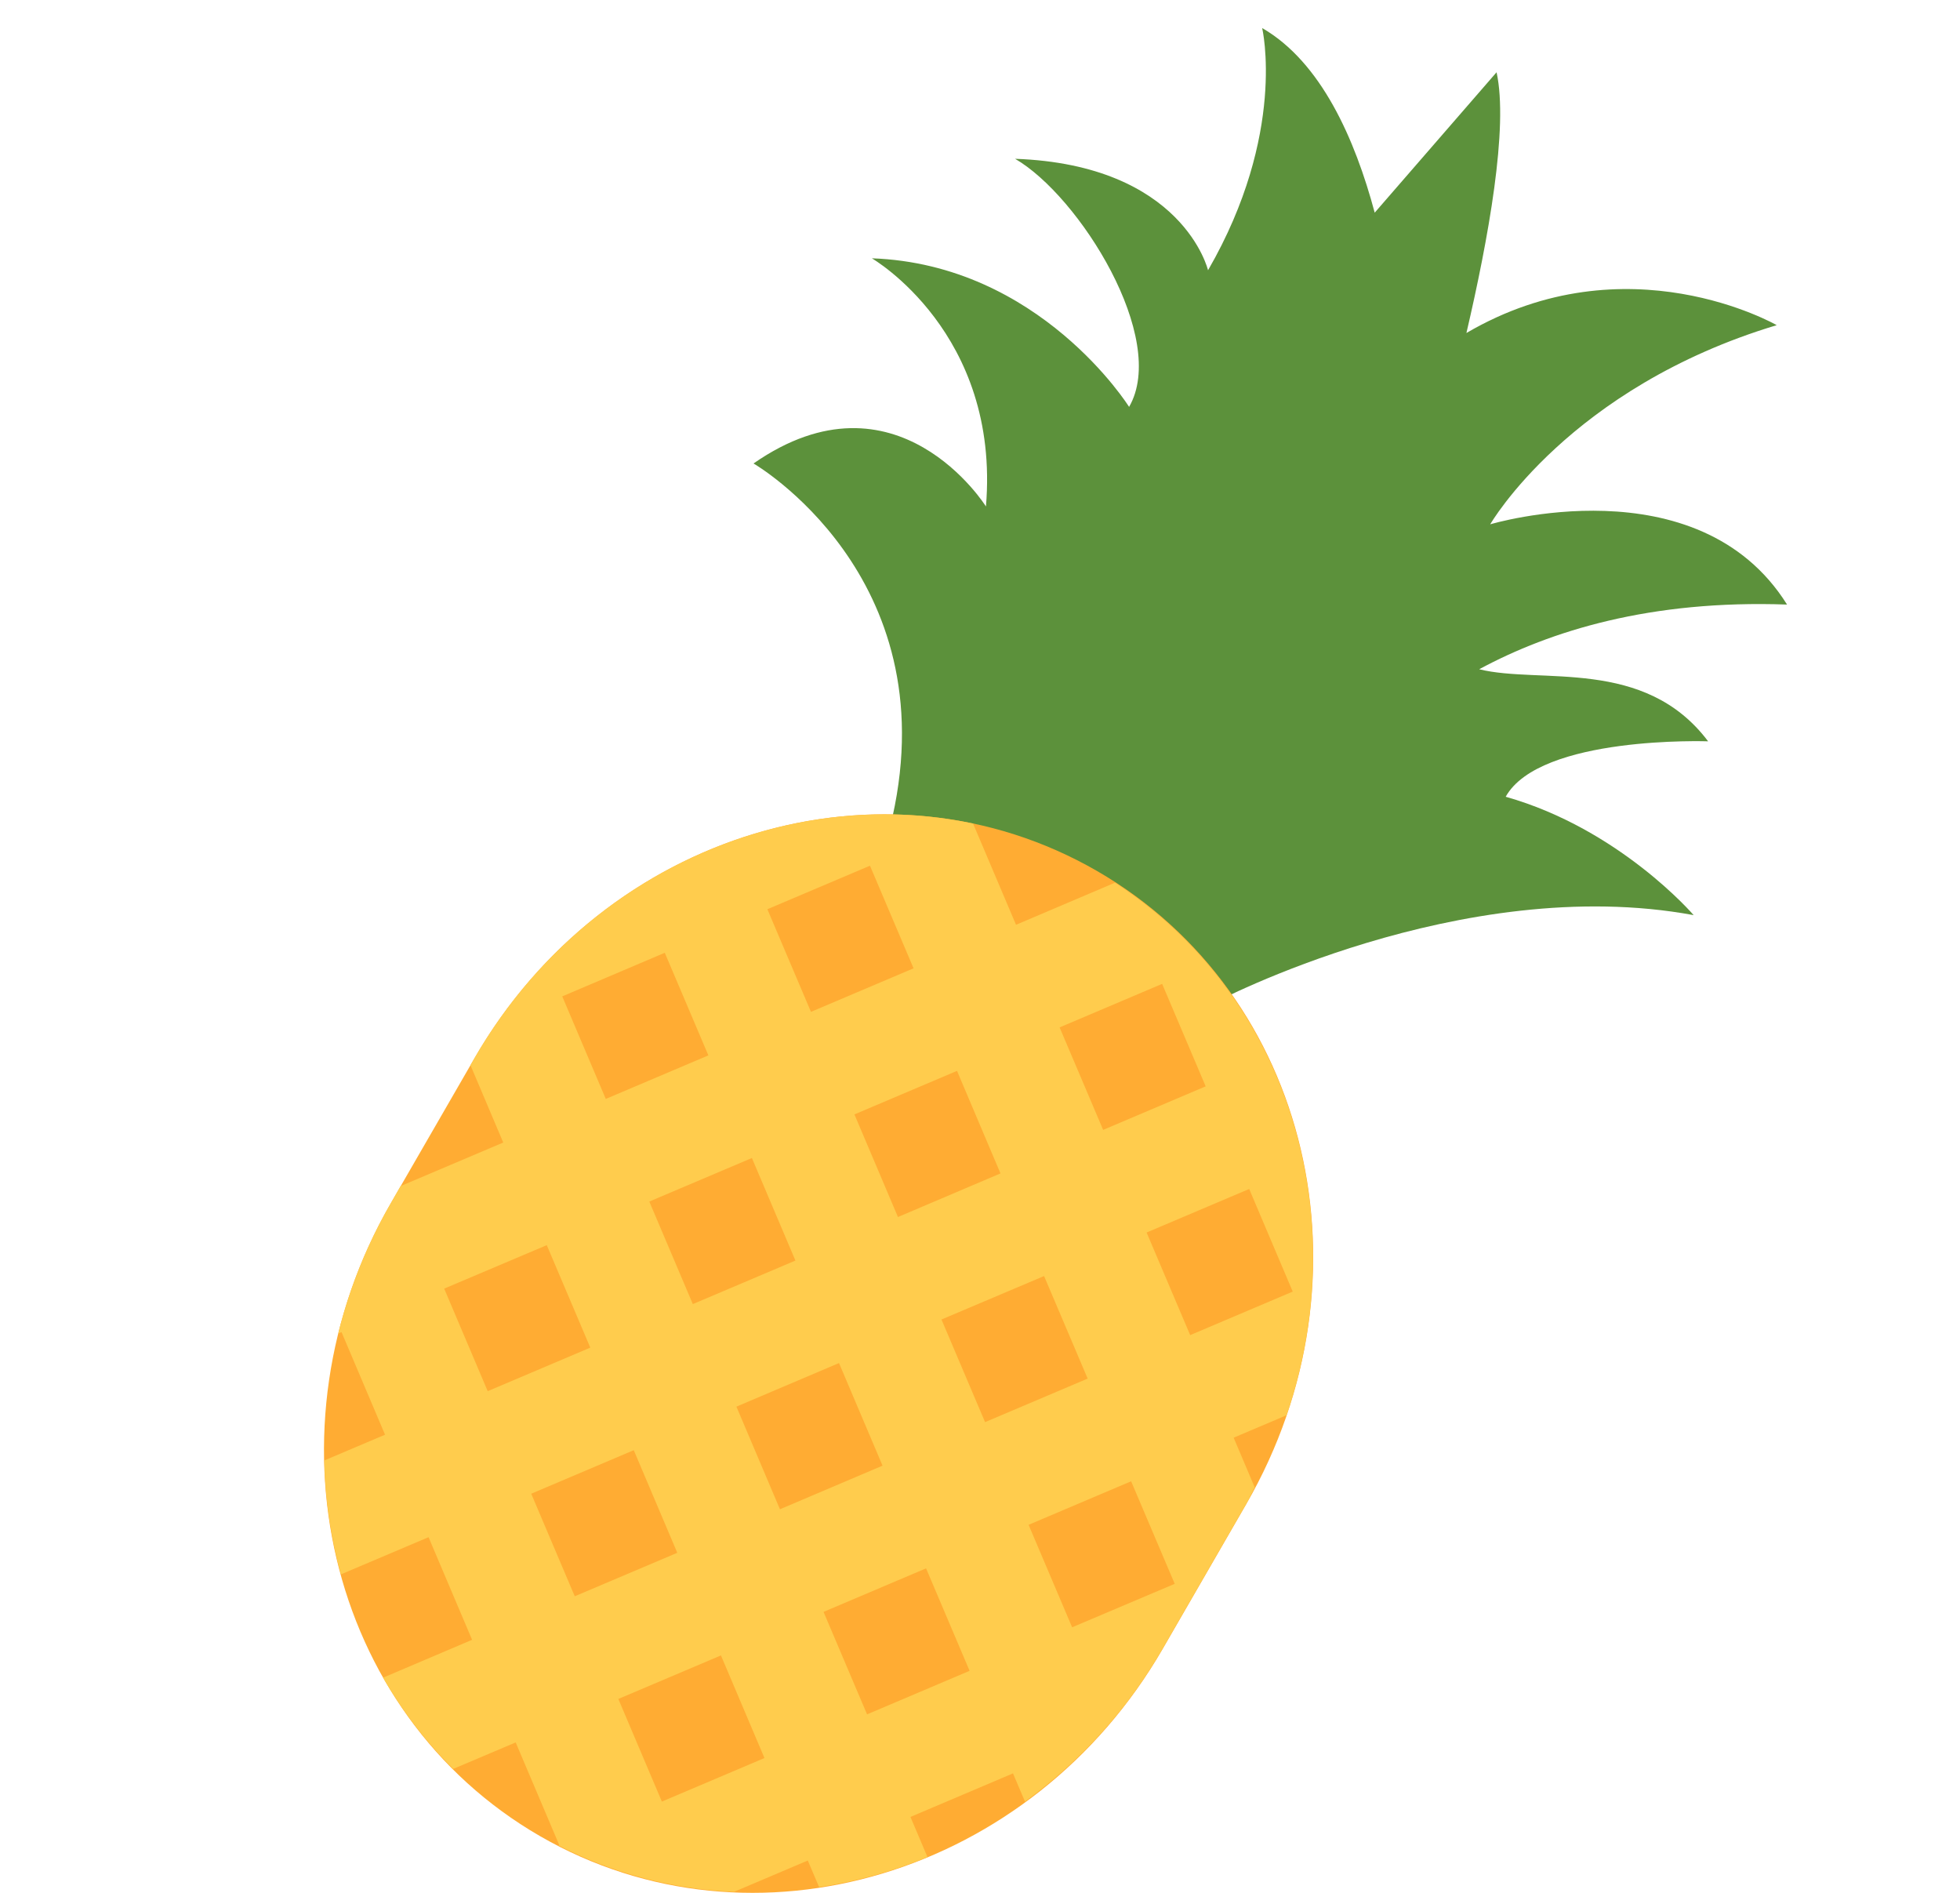 <svg width="29" height="28" viewBox="0 0 29 28" fill="none" xmlns="http://www.w3.org/2000/svg">
<g id="twemoji:pineapple">
<path id="Vector" d="M14.588 7.492C14.803 4.92 12.9 3.821 12.9 3.821C15.388 3.909 16.706 6.019 16.706 6.019C17.291 5.008 15.97 2.899 15.019 2.349C17.506 2.437 17.874 3.998 17.874 3.998C19.043 1.975 18.675 0.415 18.675 0.415C19.547 0.918 20.049 2.058 20.34 3.146L22.143 1.069C22.322 1.881 22.021 3.538 21.697 4.926C24.073 3.534 26.288 4.81 26.288 4.81C23.216 5.734 22.049 7.756 22.049 7.756C22.049 7.756 25.12 6.833 26.441 8.943C24.421 8.871 22.941 9.331 21.886 9.9C22.791 10.124 24.332 9.716 25.273 10.966C25.273 10.966 22.786 10.878 22.278 11.786C23.968 12.264 25.059 13.537 25.059 13.537C21.619 12.901 17.963 14.835 17.963 14.835L13.204 12.088C14.004 8.505 11.149 6.856 11.149 6.856C13.268 5.382 14.588 7.492 14.588 7.492Z" fill="#5C913B"/>
<path id="Vector_2" d="M5.784 17.796C3.849 21.147 4.836 25.34 7.99 27.161C11.144 28.982 15.27 27.741 17.204 24.39L18.44 22.249C20.375 18.897 19.386 14.706 16.233 12.885C13.079 11.064 8.954 12.304 7.02 15.655L5.784 17.796Z" fill="#FFAC33"/>
<path id="Vector_3" d="M5.004 19.728C5.172 19.05 5.434 18.4 5.784 17.796L5.928 17.544V17.545L7.446 16.901L6.961 15.757L7.019 15.655C8.594 12.925 11.623 11.598 14.397 12.182L15.033 13.68L16.498 13.057C19.05 14.708 20.051 17.972 19.036 20.935L18.253 21.267L18.565 22.003C18.522 22.084 18.486 22.168 18.438 22.248L17.202 24.389C16.69 25.277 15.996 26.048 15.166 26.651L14.988 26.233L13.471 26.877L13.723 27.471C13.208 27.684 12.67 27.834 12.12 27.916L11.952 27.522L10.861 27.985C9.955 27.948 9.067 27.713 8.261 27.298L8.274 27.292L7.63 25.775L6.705 26.167C6.301 25.765 5.952 25.311 5.668 24.817L6.985 24.257L6.341 22.739L5.044 23.289C4.896 22.745 4.81 22.179 4.798 21.604L5.697 21.223L5.053 19.705L5.004 19.728ZM9.836 14.094L8.319 14.739L8.963 16.256L10.481 15.612L9.836 14.094ZM9.607 17.774L10.251 19.291L11.769 18.647L11.125 17.13L9.607 17.774ZM12.872 12.806L11.354 13.45L11.999 14.968L13.517 14.324L12.872 12.806ZM14.16 15.841L12.642 16.485L13.286 18.003L14.803 17.358L14.16 15.841ZM17.195 14.554L15.678 15.198L16.322 16.714L17.839 16.07L17.195 14.554ZM19.127 19.106L18.483 17.588L16.965 18.232L17.61 19.75L19.127 19.106ZM15.863 24.072L17.381 23.429L16.736 21.912L15.219 22.556L15.863 24.072ZM16.093 20.393L15.448 18.876L13.93 19.519L14.575 21.037L16.093 20.393ZM12.829 25.36L14.346 24.716L13.702 23.2L12.185 23.844L12.829 25.36ZM13.058 21.681L12.414 20.163L10.896 20.808L11.54 22.326L13.058 21.681ZM9.793 26.65L11.311 26.006L10.667 24.488L9.149 25.132L9.793 26.65ZM8.504 23.613L10.021 22.97L9.377 21.452L7.86 22.096L8.504 23.613ZM7.216 20.579L8.734 19.935L8.09 18.419L6.572 19.062L7.216 20.579Z" fill="#FFCC4D"/>
</g>
</svg>
